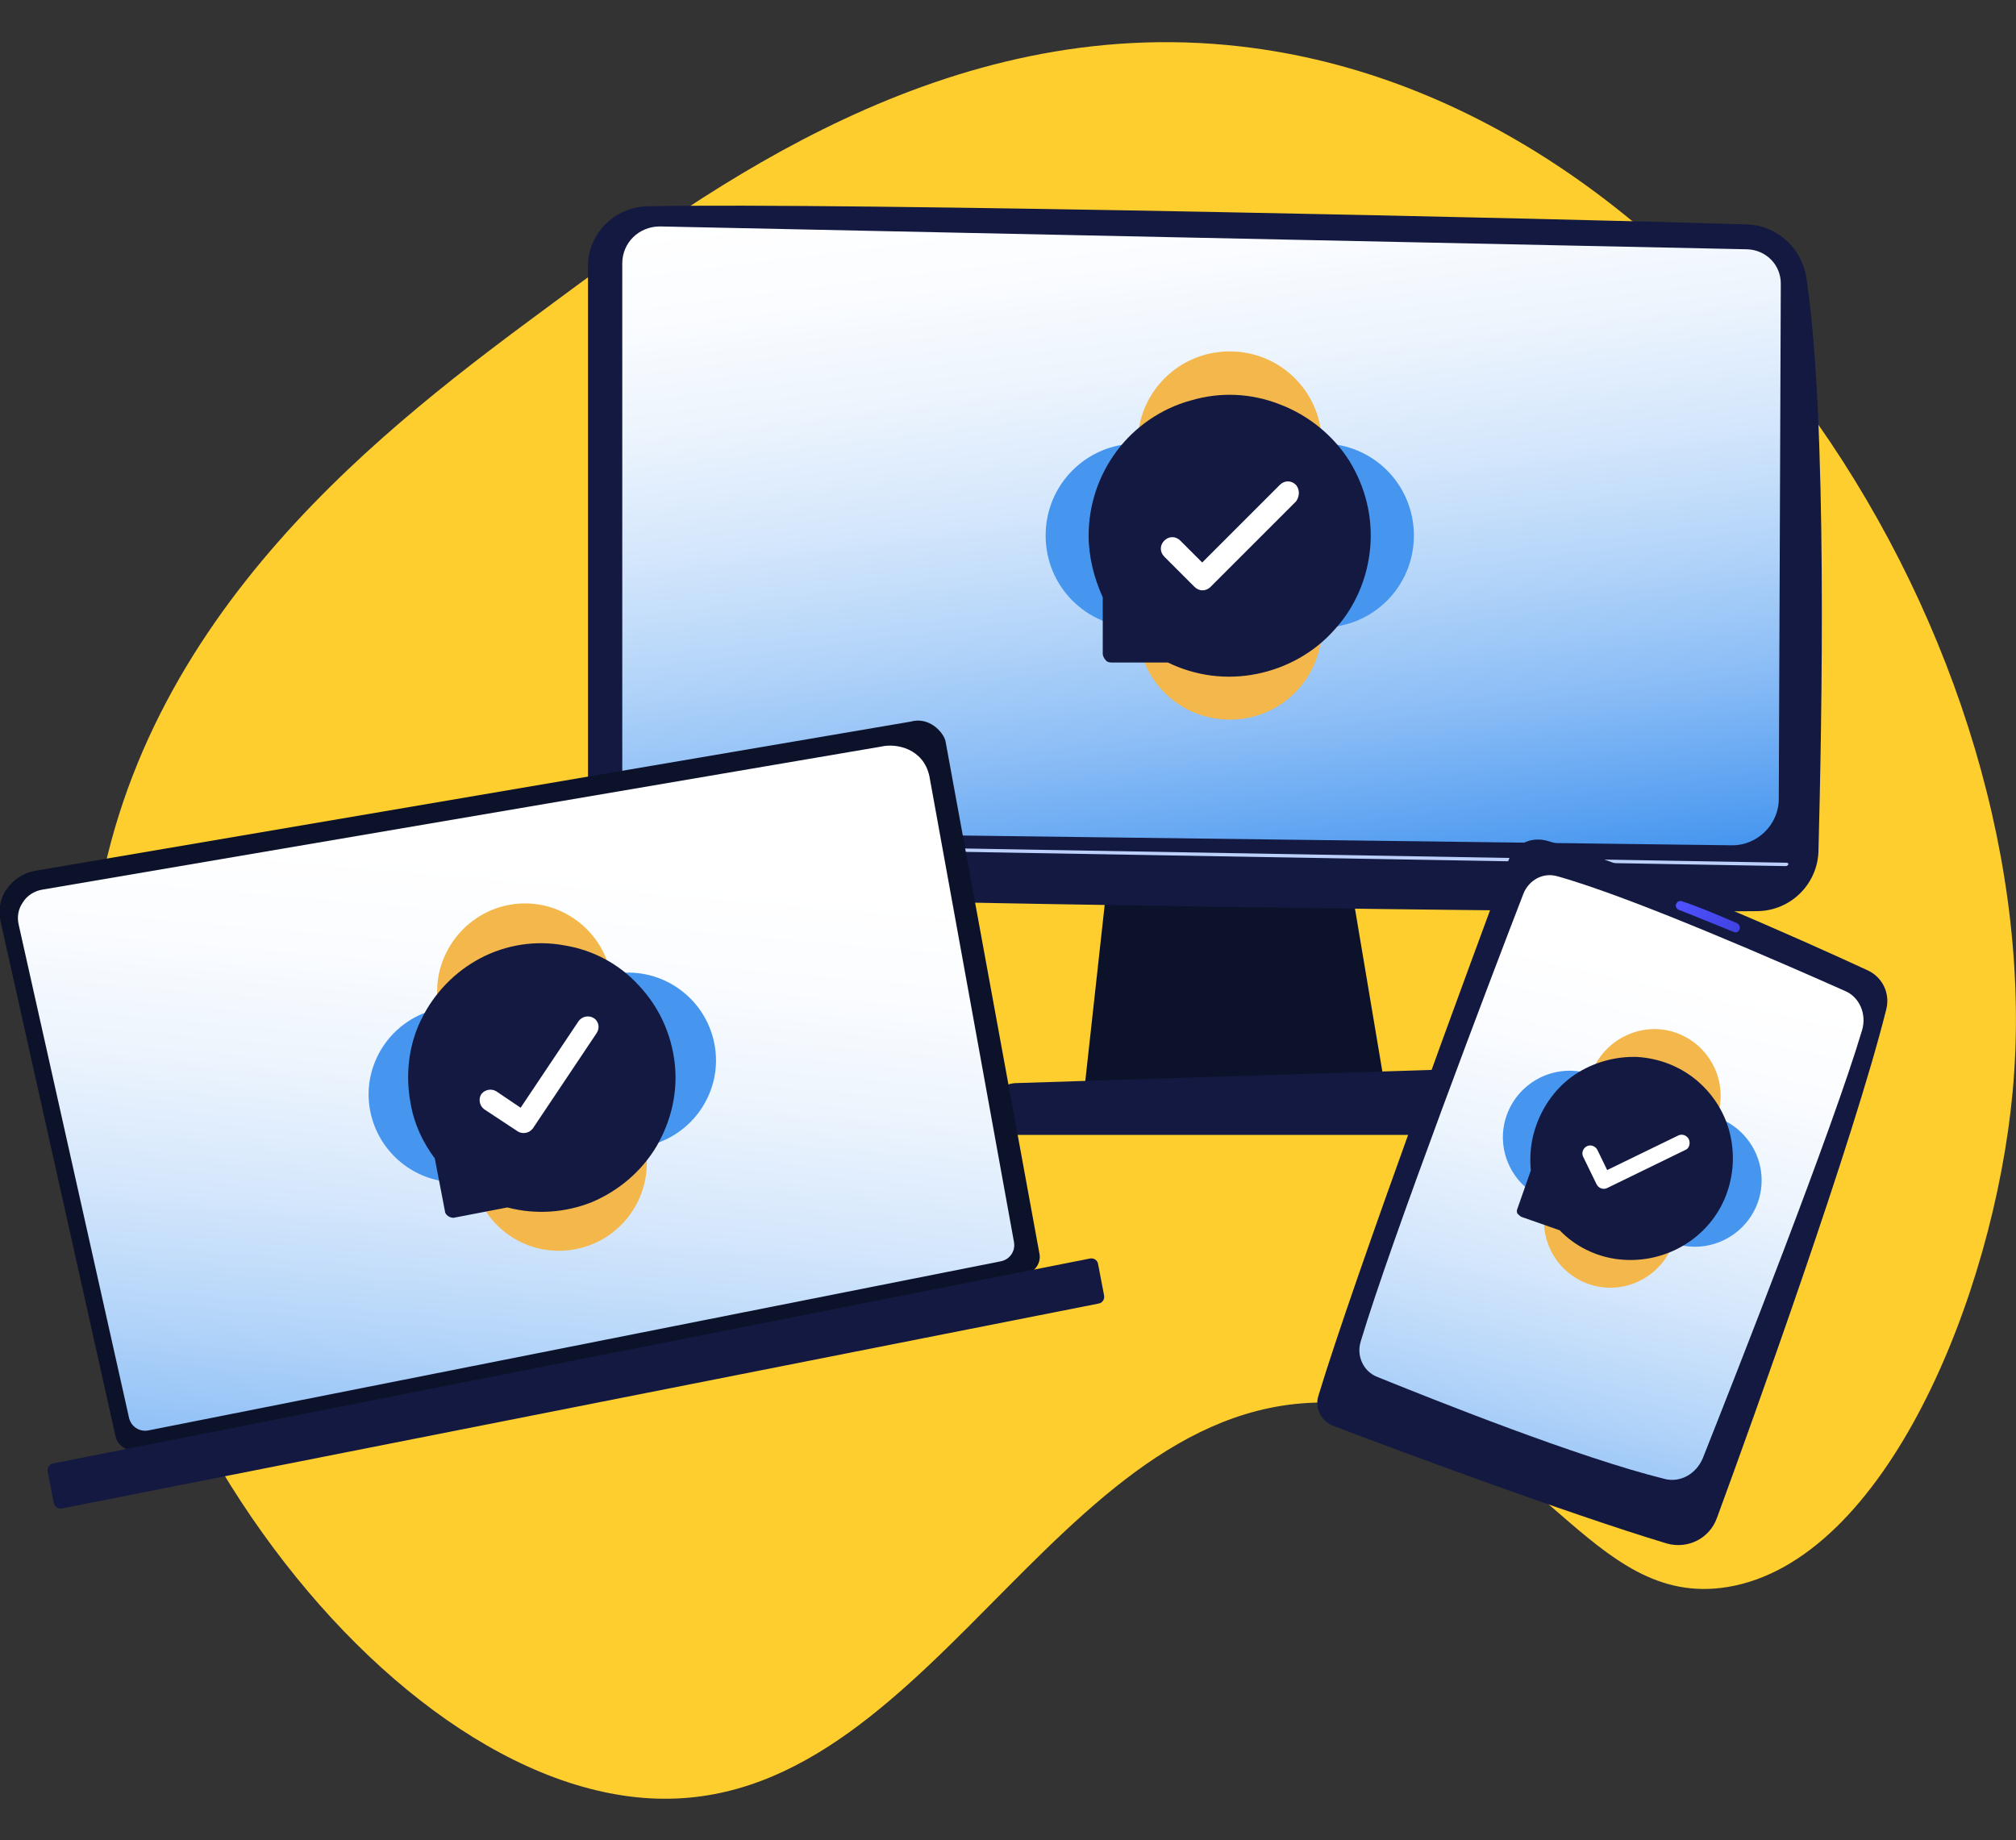 <?xml version="1.0" encoding="utf-8"?>
<!-- Generator: Adobe Illustrator 25.2.0, SVG Export Plug-In . SVG Version: 6.00 Build 0)  -->
<svg version="1.1" id="Layer_1" xmlns="http://www.w3.org/2000/svg" xmlns:xlink="http://www.w3.org/1999/xlink" x="0px" y="0px"
	 viewBox="0 0 300 273.9" style="enable-background:new 0 0 300 273.9;" xml:space="preserve">
<rect x="0" y="0" width="300" height="273.9" fill="#333333" stroke="none"/>
<style type="text/css">
	.st0{fill:#FECE2F;}
	.st1{fill:#0D122B;}
	.st2{fill:#131940;}
	.st3{fill:url(#SVGID_1_);}
	.st4{fill:#BDD0FB;}
	.st5{fill:#4696F0;}
	.st6{fill:#F3B74C;}
	.st7{fill:#FFFFFF;stroke:#FFFFFF;stroke-width:0.968;}
	.st8{fill:url(#SVGID_2_);}
	.st9{fill:#FFFFFF;stroke:#FFFFFF;stroke-width:0.921;}
	.st10{fill:url(#SVGID_3_);}
	.st11{fill:url(#SVGID_4_);}
	.st12{fill:#FFFFFF;stroke:#FFFFFF;stroke-width:0.697;}
</style>
<g>
	<g>
		<path class="st0" d="M299.5,162.5c6.1-66-45.4-147.7-115-155.6c-43.8-5-79.1,21.1-102.2,38.2C58.2,62.9,20.1,91.1,14,138
			c-8.1,61.6,42.4,129.4,84.7,129.7c41.5,0.3,60.3-64.4,103.6-58.6c26.8,3.6,34.2,30.4,54.7,27.1
			C280.6,232.4,296.7,192.7,299.5,162.5z"/>
	</g>
	<g>
		<g>
			<polygon class="st1" points="165.2,127.3 161.4,161.8 206.1,161.8 200.3,127.3 			"/>
		</g>
		<g>
			<path class="st2" d="M87.5,39.6v81.4c0,6.7,5.3,12.2,12,12.4c29.7,0.8,133.8,2.6,162.1,2.2c4.9-0.1,8.8-4,9-8.8
				c0.5-18.9,1.4-64.4-1.8-85.5c-0.7-4.4-4.4-7.8-8.9-7.9c-24.9-0.8-135.2-3.3-163.5-2.7C91.4,30.8,87.5,34.8,87.5,39.6z"/>
		</g>
		<linearGradient id="SVGID_1_" gradientUnits="userSpaceOnUse" x1="171.962" y1="24.588" x2="185.518" y2="134.668">
			<stop  offset="0" style="stop-color:#FFFFFF"/>
			<stop  offset="0.128" style="stop-color:#FAFCFF"/>
			<stop  offset="0.276" style="stop-color:#ECF4FD"/>
			<stop  offset="0.434" style="stop-color:#D5E7FC"/>
			<stop  offset="0.6" style="stop-color:#B4D5F9"/>
			<stop  offset="0.77" style="stop-color:#8BBDF6"/>
			<stop  offset="0.943" style="stop-color:#58A0F1"/>
			<stop  offset="1" style="stop-color:#4696F0"/>
		</linearGradient>
		<path class="st3" d="M92.6,39.2v77.4c0,3.9,3.1,7.1,7.1,7.2l157.9,2c3.9,0.1,7.1-3.1,7.1-6.9l0.3-76.7c0-2.8-2.2-5-5-5.1
			L98.2,33.7C95.1,33.7,92.6,36.1,92.6,39.2z"/>
		<path class="st4" d="M265.8,128.9C265.8,128.9,265.8,128.9,265.8,128.9l-173.2-3c-0.1,0-0.3-0.1-0.2-0.3c0-0.1,0.1-0.3,0.3-0.2
			l173.2,3c0.1,0,0.3,0.1,0.2,0.3C266,128.8,265.9,128.9,265.8,128.9z"/>
		<g>
			<path class="st2" d="M215.7,168.9h-65.4c-1.8,0-3.1-1.3-2.8-2.6l0.8-3.3c0.3-1,1.4-1.7,2.7-1.8l63.1-2c1.4,0,2.6,0.7,2.9,1.7
				l1.5,5.3C218.9,167.6,217.5,168.9,215.7,168.9z"/>
		</g>
		<g>
			<path class="st5" d="M196.7,93.4c7.6,0,13.7-6.1,13.7-13.7S204.3,66,196.7,66c-7.6,0-13.7,6.1-13.7,13.7S189.2,93.4,196.7,93.4z"
				/>
			<path class="st5" d="M169.3,93.4c7.6,0,13.7-6.1,13.7-13.7S176.9,66,169.3,66c-7.6,0-13.7,6.1-13.7,13.7S161.7,93.4,169.3,93.4z"
				/>
			<path class="st6" d="M183,79.7c7.6,0,13.7-6.1,13.7-13.7c0-7.6-6.1-13.7-13.7-13.7c-7.6,0-13.7,6.1-13.7,13.7
				C169.3,73.6,175.4,79.7,183,79.7z"/>
			<path class="st6" d="M183,107.1c7.6,0,13.7-6.1,13.7-13.7c0-7.6-6.1-13.7-13.7-13.7c-7.6,0-13.7,6.1-13.7,13.7
				C169.3,101,175.4,107.1,183,107.1z"/>
			<path class="st2" d="M162,79.7c0-4.6,1.5-9,4.2-12.6c2.7-3.6,6.6-6.3,11-7.5c4.4-1.3,9-1.1,13.3,0.6c4.2,1.6,7.9,4.6,10.3,8.4
				c2.4,3.9,3.5,8.4,3.1,12.9c-0.4,4.5-2.2,8.8-5.3,12.2c-3,3.4-7.1,5.7-11.6,6.6c-4.5,0.9-9.1,0.3-13.2-1.7h-8.4
				c-0.4,0-0.7-0.1-0.9-0.4c-0.2-0.2-0.4-0.6-0.4-0.9v-8.4C162.8,86,162,82.9,162,79.7z"/>
			<path class="st7" d="M192.5,72.5c-0.5-0.5-1.2-0.5-1.7,0l-11.9,11.9l-3.6-3.6c-0.5-0.5-1.2-0.5-1.7,0c-0.5,0.5-0.5,1.2,0,1.7
				l4.5,4.5c0,0,0,0,0,0c0.5,0.5,1.2,0.5,1.7,0l12.7-12.7C192.9,73.7,192.9,73,192.5,72.5z"/>
		</g>
	</g>
	<g>
		<g>
			<path class="st1" d="M17.2,213.8c0.3,1.3,1.6,2.2,2.9,2l132.6-26.2c1.3-0.3,2.2-1.6,2-2.9l-14-76.4c-0.3-1.3-2.4-3.7-5.2-2.9
				L5.2,129.6c-1.7,0.3-3.2,1.3-4.2,2.7c-1,1.4-1.3,3.2-0.9,4.9L17.2,213.8z"/>
		</g>
		<g>
			<path class="st2" d="M9.2,224.5L163.5,194c0.6-0.1,0.9-0.7,0.8-1.2l-0.9-4.7c-0.1-0.6-0.7-0.9-1.2-0.8L7.9,217.8
				c-0.6,0.1-0.9,0.7-0.8,1.2l0.9,4.7C8.1,224.2,8.6,224.6,9.2,224.5z"/>
		</g>
		
			<linearGradient id="SVGID_2_" gradientUnits="userSpaceOnUse" x1="92.006" y1="96.608" x2="58.9" y2="211.167" gradientTransform="matrix(0.981 -0.194 0.194 0.981 -29.455 51.977)">
			<stop  offset="0" style="stop-color:#FFFFFF"/>
			<stop  offset="0.128" style="stop-color:#FAFCFF"/>
			<stop  offset="0.276" style="stop-color:#ECF4FD"/>
			<stop  offset="0.434" style="stop-color:#D5E7FC"/>
			<stop  offset="0.6" style="stop-color:#B4D5F9"/>
			<stop  offset="0.77" style="stop-color:#8BBDF6"/>
			<stop  offset="0.943" style="stop-color:#58A0F1"/>
			<stop  offset="1" style="stop-color:#4696F0"/>
		</linearGradient>
		<path class="st8" d="M19.2,211c0.3,1.3,1.5,2.1,2.8,1.9L149,187.7c1.3-0.3,2.1-1.5,1.9-2.8l-12.6-69.4c-0.9-4.1-4.9-4.9-7.1-4.4
			L6.3,132.4c-1.2,0.2-2.3,0.9-2.9,1.9c-0.7,1-0.9,2.2-0.6,3.4L19.2,211z"/>
		<g>
			<path class="st5" d="M96,170.6c7.1-1.4,11.7-8.3,10.3-15.3c-1.4-7.1-8.3-11.7-15.3-10.3c-7.1,1.4-11.7,8.3-10.3,15.3
				C82,167.4,88.9,172,96,170.6z"/>
			<path class="st5" d="M70.4,175.7c7.1-1.4,11.7-8.3,10.3-15.3s-8.3-11.7-15.3-10.3c-7.1,1.4-11.7,8.3-10.3,15.3
				S63.3,177.1,70.4,175.7z"/>
			<path class="st6" d="M80.6,160.3c7.1-1.4,11.7-8.3,10.3-15.3c-1.4-7.1-8.3-11.7-15.3-10.3s-11.7,8.3-10.3,15.3
				C66.7,157.1,73.6,161.7,80.6,160.3z"/>
			<path class="st6" d="M85.7,185.9c7.1-1.4,11.7-8.3,10.3-15.3c-1.4-7.1-8.3-11.7-15.3-10.3c-7.1,1.4-11.7,8.3-10.3,15.3
				C71.8,182.7,78.6,187.3,85.7,185.9z"/>
			<path class="st2" d="M61.1,164.2c-0.8-4.2-0.3-8.7,1.6-12.5c1.9-3.9,5-7.1,8.8-9.1s8.2-2.7,12.5-1.9c4.3,0.7,8.2,2.8,11.1,6
				c3,3.2,4.8,7.2,5.3,11.5c0.5,4.3-0.5,8.6-2.7,12.4c-2.2,3.7-5.6,6.6-9.6,8.3c-4,1.6-8.4,1.9-12.6,0.8l-7.8,1.5
				c-0.3,0.1-0.7,0-1-0.2c-0.3-0.2-0.5-0.5-0.5-0.8l-1.5-7.8C62.9,170,61.6,167.2,61.1,164.2z"/>
			<path class="st9" d="M88.1,151.9c-0.5-0.3-1.2-0.2-1.6,0.3l-8.9,13.3l-4-2.7c-0.5-0.3-1.2-0.2-1.6,0.3c-0.3,0.5-0.2,1.2,0.3,1.6
				l5,3.3c0,0,0,0,0,0c0.5,0.3,1.2,0.2,1.6-0.3l9.5-14.2C88.8,152.9,88.6,152.2,88.1,151.9z"/>
		</g>
	</g>
	<g>
		<g>
			<path class="st2" d="M230.1,125.1c-2.4-0.6-4.8,0.6-5.6,2.9c-5.2,14-23,62.2-28.3,79.7c-0.6,1.8,0.4,3.8,2.2,4.5
				c8.9,3.4,34.7,13,49.6,17.5c3.1,0.9,6.4-0.7,7.5-3.8c5.4-14.7,20.3-56.1,25.2-75.7c0.6-2.4-0.6-4.8-2.8-5.8
				C268.4,140,243.1,128.7,230.1,125.1z"/>
		</g>
		
			<linearGradient id="SVGID_3_" gradientUnits="userSpaceOnUse" x1="237.928" y1="188.067" x2="251.999" y2="295.218" gradientTransform="matrix(0.939 0.345 -0.345 0.939 88.449 -114.08)">
			<stop  offset="0" style="stop-color:#FFFFFF"/>
			<stop  offset="0.128" style="stop-color:#FAFCFF"/>
			<stop  offset="0.276" style="stop-color:#ECF4FD"/>
			<stop  offset="0.434" style="stop-color:#D5E7FC"/>
			<stop  offset="0.6" style="stop-color:#B4D5F9"/>
			<stop  offset="0.77" style="stop-color:#8BBDF6"/>
			<stop  offset="0.943" style="stop-color:#58A0F1"/>
			<stop  offset="1" style="stop-color:#4696F0"/>
		</linearGradient>
		<path class="st10" d="M226.7,133c-4.6,11.9-19.7,51.6-24.2,66.6c-0.7,2.2,0.4,4.5,2.4,5.3c8.4,3.4,29.9,12,42.8,15.2
			c2.3,0.6,4.7-0.7,5.7-3.1c4.8-12.1,19.3-48.9,23.7-63.7c0.7-2.4-0.4-4.9-2.5-5.8c-9-4-32-14.1-42.9-17.1
			C229.6,129.8,227.5,131,226.7,133z"/>
		
			<linearGradient id="SVGID_4_" gradientUnits="userSpaceOnUse" x1="236.766" y1="178.065" x2="246.925" y2="178.065" gradientTransform="matrix(0.939 0.345 -0.345 0.939 88.449 -114.08)">
			<stop  offset="0" style="stop-color:#4F52FF"/>
			<stop  offset="1" style="stop-color:#4042E2"/>
		</linearGradient>
		<path class="st11" d="M249.4,134.6c-0.1,0.3,0.1,0.7,0.4,0.8c1.6,0.6,6.2,2.5,8.2,3.3c0.4,0.2,0.8-0.1,0.9-0.5
			c0,0,0.1-0.5-0.4-0.8c-1.4-0.6-5.5-2.4-8.3-3.3C249.6,134,249.4,134.6,249.4,134.6z"/>
		<g>
			<path class="st5" d="M249,185c5.2,1.8,10.8-1,12.6-6.1c1.8-5.2-1-10.8-6.1-12.6c-5.2-1.8-10.8,1-12.6,6.1S243.8,183.2,249,185z"
				/>
			<path class="st5" d="M230.3,178.6c5.2,1.8,10.8-1,12.6-6.1c1.8-5.2-1-10.8-6.1-12.6c-5.2-1.8-10.8,1-12.6,6.1
				S225.1,176.8,230.3,178.6z"/>
			<path class="st6" d="M242.9,172.4c5.2,1.8,10.8-1,12.6-6.1c1.8-5.2-1-10.8-6.1-12.6s-10.8,1-12.6,6.1
				C235,165,237.7,170.7,242.9,172.4z"/>
			<path class="st6" d="M236.4,191.1c5.2,1.8,10.8-1,12.6-6.1c1.8-5.2-1-10.8-6.1-12.6c-5.2-1.8-10.8,1-12.6,6.1
				C228.5,183.7,231.3,189.3,236.4,191.1z"/>
			<path class="st2" d="M228.6,167.5c1.1-3.1,3.1-5.8,5.8-7.6c2.7-1.8,6-2.7,9.2-2.6c3.3,0.2,6.4,1.4,8.9,3.5c2.5,2.1,4.3,5,5,8.2
				c0.7,3.2,0.4,6.5-0.9,9.5c-1.3,3-3.6,5.5-6.5,7.1c-2.9,1.6-6.2,2.2-9.4,1.8c-3.2-0.4-6.3-1.9-8.6-4.3l-5.7-2
				c-0.2-0.1-0.4-0.3-0.6-0.5c-0.1-0.2-0.1-0.5,0-0.7l2-5.7C227.6,172,227.8,169.7,228.6,167.5z"/>
			<path class="st12" d="M251,169.7c-0.2-0.4-0.7-0.6-1.1-0.4l-10.9,5.3l-1.6-3.3c-0.2-0.4-0.7-0.6-1.1-0.4
				c-0.4,0.2-0.6,0.7-0.4,1.1l2,4.1c0,0,0,0,0,0c0.2,0.4,0.7,0.6,1.1,0.4l11.7-5.7C251,170.7,251.2,170.2,251,169.7z"/>
		</g>
	</g>
</g>
</svg>
